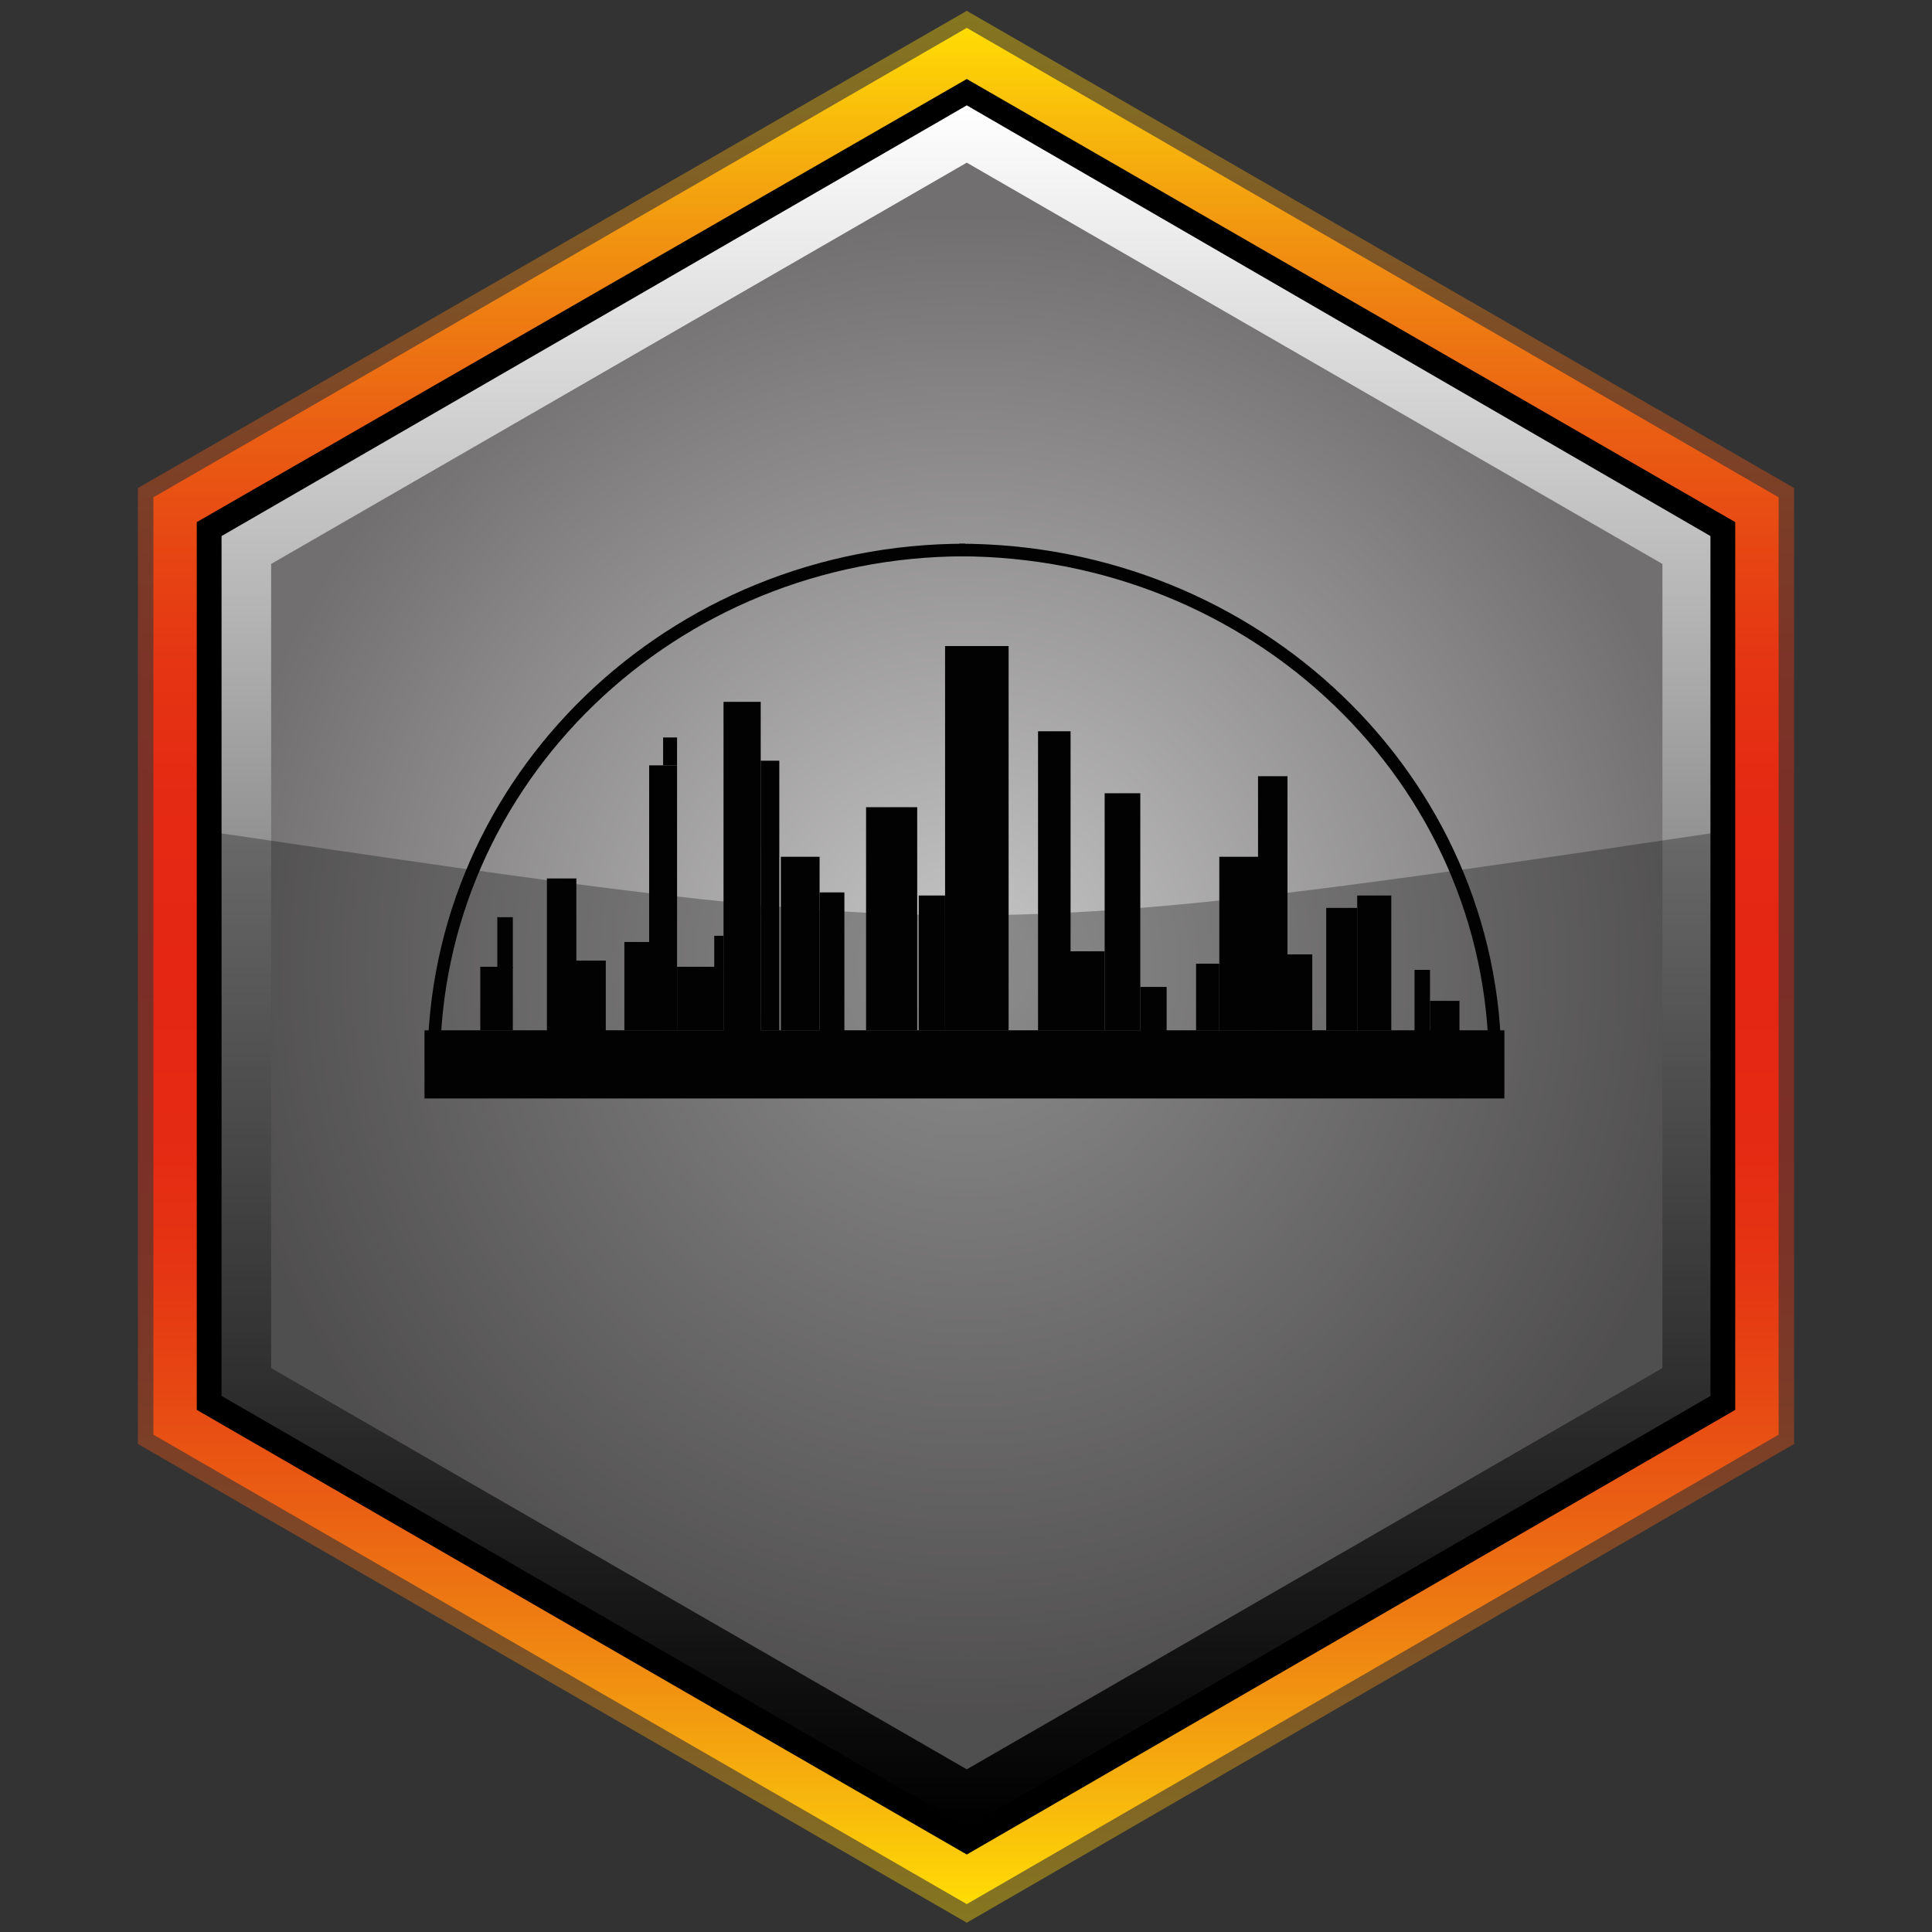 <?xml version="1.0" encoding="utf-8"?>
<!-- Generator: Adobe Illustrator 26.3.1, SVG Export Plug-In . SVG Version: 6.00 Build 0)  -->
<svg version="1.1" id="cityAny" xmlns="http://www.w3.org/2000/svg" xmlns:xlink="http://www.w3.org/1999/xlink" x="0px" y="0px"
	 viewBox="0 0 124.7 124.7" style="enable-background:new 0 0 124.7 124.7;" xml:space="preserve">
<rect x="0" y="0" width="124.7" height="124.7" fill="#333333" stroke="none"/>
<style type="text/css">
	.st0{opacity:0.4;fill:url(#SVGID_1_);enable-background:new    ;}
	.st1{fill:url(#SVGID_00000005262162509489367170000018359203925067709340_);}
	.st2{fill:url(#SVGID_00000111896635090856846100000015993843313876843679_);}
	.st3{fill:url(#SVGID_00000035492576586822121410000001938067378457289363_);}
	.st4{opacity:0.29;enable-background:new    ;}
	.st5{fill:none;stroke:#020203;stroke-width:0.813;stroke-miterlimit:10;}
	.st6{fill:#020203;}
</style>
<g id="cityAny_00000103969054497465512480000016697341131110432391_">
	
		<linearGradient id="SVGID_1_" gradientUnits="userSpaceOnUse" x1="62.35" y1="1.632" x2="62.35" y2="125.032" gradientTransform="matrix(1 0 0 -1 0 125.732)">
		<stop  offset="0" style="stop-color:#FFDC04"/>
		<stop  offset="1.631588e-03" style="stop-color:#FFDB04"/>
		<stop  offset="5.195889e-02" style="stop-color:#F8B90C"/>
		<stop  offset="0.104" style="stop-color:#F29810"/>
		<stop  offset="0.159" style="stop-color:#EE7912"/>
		<stop  offset="0.215" style="stop-color:#EA5E13"/>
		<stop  offset="0.275" style="stop-color:#E74713"/>
		<stop  offset="0.338" style="stop-color:#E53513"/>
		<stop  offset="0.409" style="stop-color:#E52A13"/>
		<stop  offset="0.5" style="stop-color:#E42613"/>
		<stop  offset="0.591" style="stop-color:#E52A13"/>
		<stop  offset="0.662" style="stop-color:#E53513"/>
		<stop  offset="0.725" style="stop-color:#E74713"/>
		<stop  offset="0.785" style="stop-color:#EA5E13"/>
		<stop  offset="0.841" style="stop-color:#EE7912"/>
		<stop  offset="0.896" style="stop-color:#F29810"/>
		<stop  offset="0.948" style="stop-color:#F8B90C"/>
		<stop  offset="0.998" style="stop-color:#FFDB04"/>
		<stop  offset="1" style="stop-color:#FFDC04"/>
	</linearGradient>
	<path class="st0" d="M62.4,124.1L8.9,93.2V31.5L62.4,0.7l53.4,30.8v61.7L62.4,124.1z"/>
	
		<linearGradient id="SVGID_00000110432514902139166460000013134782796895781296_" gradientUnits="userSpaceOnUse" x1="62.35" y1="2.832" x2="62.35" y2="123.932" gradientTransform="matrix(1 0 0 -1 0 125.732)">
		<stop  offset="0" style="stop-color:#FFDC04"/>
		<stop  offset="1.631588e-03" style="stop-color:#FFDB04"/>
		<stop  offset="5.195889e-02" style="stop-color:#F8B90C"/>
		<stop  offset="0.104" style="stop-color:#F29810"/>
		<stop  offset="0.159" style="stop-color:#EE7912"/>
		<stop  offset="0.215" style="stop-color:#EA5E13"/>
		<stop  offset="0.275" style="stop-color:#E74713"/>
		<stop  offset="0.338" style="stop-color:#E53513"/>
		<stop  offset="0.409" style="stop-color:#E52A13"/>
		<stop  offset="0.5" style="stop-color:#E42613"/>
		<stop  offset="0.591" style="stop-color:#E52A13"/>
		<stop  offset="0.662" style="stop-color:#E53513"/>
		<stop  offset="0.725" style="stop-color:#E74713"/>
		<stop  offset="0.785" style="stop-color:#EA5E13"/>
		<stop  offset="0.841" style="stop-color:#EE7912"/>
		<stop  offset="0.896" style="stop-color:#F29810"/>
		<stop  offset="0.948" style="stop-color:#F8B90C"/>
		<stop  offset="0.998" style="stop-color:#FFDB04"/>
		<stop  offset="1" style="stop-color:#FFDC04"/>
	</linearGradient>
	<path style="fill:url(#SVGID_00000110432514902139166460000013134782796895781296_);" d="M62.4,122.9L9.9,92.6V32.1L62.4,1.8
		l52.4,30.3v60.5L62.4,122.9z"/>
	<polygon points="112,91 112,33.7 62.4,5.1 12.7,33.7 12.7,91 62.4,119.7 	"/>
	
		<linearGradient id="SVGID_00000006693002529864139620000017013965503871203717_" gradientUnits="userSpaceOnUse" x1="62.35" y1="7.832" x2="62.35" y2="118.932" gradientTransform="matrix(1 0 0 -1 0 125.732)">
		<stop  offset="0" style="stop-color:#000000"/>
		<stop  offset="1" style="stop-color:#FFFFFF"/>
	</linearGradient>
	<polygon style="fill:url(#SVGID_00000006693002529864139620000017013965503871203717_);" points="110.4,90.1 110.4,34.6 62.4,6.8 
		14.3,34.6 14.3,90.1 62.4,117.9 	"/>
	
		<radialGradient id="SVGID_00000151533588541909985260000000349155375549154210_" cx="62.4" cy="63.382" r="48.5" gradientTransform="matrix(1 0 0 -1 0 125.732)" gradientUnits="userSpaceOnUse">
		<stop  offset="0" style="stop-color:#C7C6C6"/>
		<stop  offset="1" style="stop-color:#716F6F"/>
	</radialGradient>
	<polygon style="fill:url(#SVGID_00000151533588541909985260000000349155375549154210_);" points="107.3,88.3 107.3,36.4 62.4,10.5 
		17.5,36.4 17.5,88.3 62.4,114.2 	"/>
	<path class="st4" d="M111.7,89.4V53.6l0,0c-49.3,7.3-49.3,7.3-98.7,0l0,0v35.8l49.3,28.5L111.7,89.4z"/>
	<g id="city-logo">
		<path class="st5" d="M28,68.7c0-18.4,15.4-33.2,34.3-33.2"/>
		<path class="st5" d="M96.5,68.7c0-18.4-15.5-33.2-34.6-33.2"/>
		<rect x="27.4" y="66.5" class="st6" width="69.7" height="4.4"/>
		<rect x="31" y="62.4" class="st6" width="2.1" height="4.1"/>
		<rect x="32.1" y="59.2" class="st6" width="1" height="3.3"/>
		<rect x="35.3" y="62" class="st6" width="3.8" height="4.6"/>
		<rect x="35.3" y="56.7" class="st6" width="1.9" height="5.3"/>
		<rect x="40.3" y="60.8" class="st6" width="1.6" height="5.7"/>
		<rect x="41.9" y="49.4" class="st6" width="1.8" height="17.1"/>
		<rect x="42.8" y="47.6" class="st6" width="0.9" height="1.8"/>
		<rect x="43.7" y="62.4" class="st6" width="3" height="4.1"/>
		<rect x="46.1" y="60.4" class="st6" width="0.6" height="2.1"/>
		<rect x="46.7" y="45.3" class="st6" width="2.4" height="21.3"/>
		<rect x="49.1" y="49.1" class="st6" width="1.2" height="17.4"/>
		<rect x="50.4" y="55.3" class="st6" width="2.5" height="11.2"/>
		<rect x="52.9" y="57.6" class="st6" width="1.6" height="9"/>
		<rect x="55.9" y="52.1" class="st6" width="3.3" height="14.4"/>
		<rect x="59.3" y="57.8" class="st6" width="1.7" height="8.7"/>
		<rect x="61" y="41.7" class="st6" width="4.1" height="24.8"/>
		<rect x="67" y="47.2" class="st6" width="2.1" height="19.3"/>
		<rect x="71.3" y="51.2" class="st6" width="2.3" height="15.3"/>
		<rect x="69" y="61.4" class="st6" width="2.3" height="5.1"/>
		<rect x="73.6" y="63.7" class="st6" width="1.7" height="2.9"/>
		<rect x="77.2" y="62.2" class="st6" width="1.5" height="4.3"/>
		<rect x="78.7" y="55.3" class="st6" width="2.6" height="11.2"/>
		<rect x="81.2" y="50.1" class="st6" width="1.9" height="16.4"/>
		<rect x="83.1" y="61.6" class="st6" width="1.6" height="4.9"/>
		<rect x="85.6" y="58.6" class="st6" width="2" height="7.9"/>
		<rect x="87.6" y="57.8" class="st6" width="2.2" height="8.7"/>
		<rect x="91.3" y="62.6" class="st6" width="1" height="4"/>
		<rect x="92.3" y="64.6" class="st6" width="1.9" height="2"/>
	</g>
</g>
</svg>

